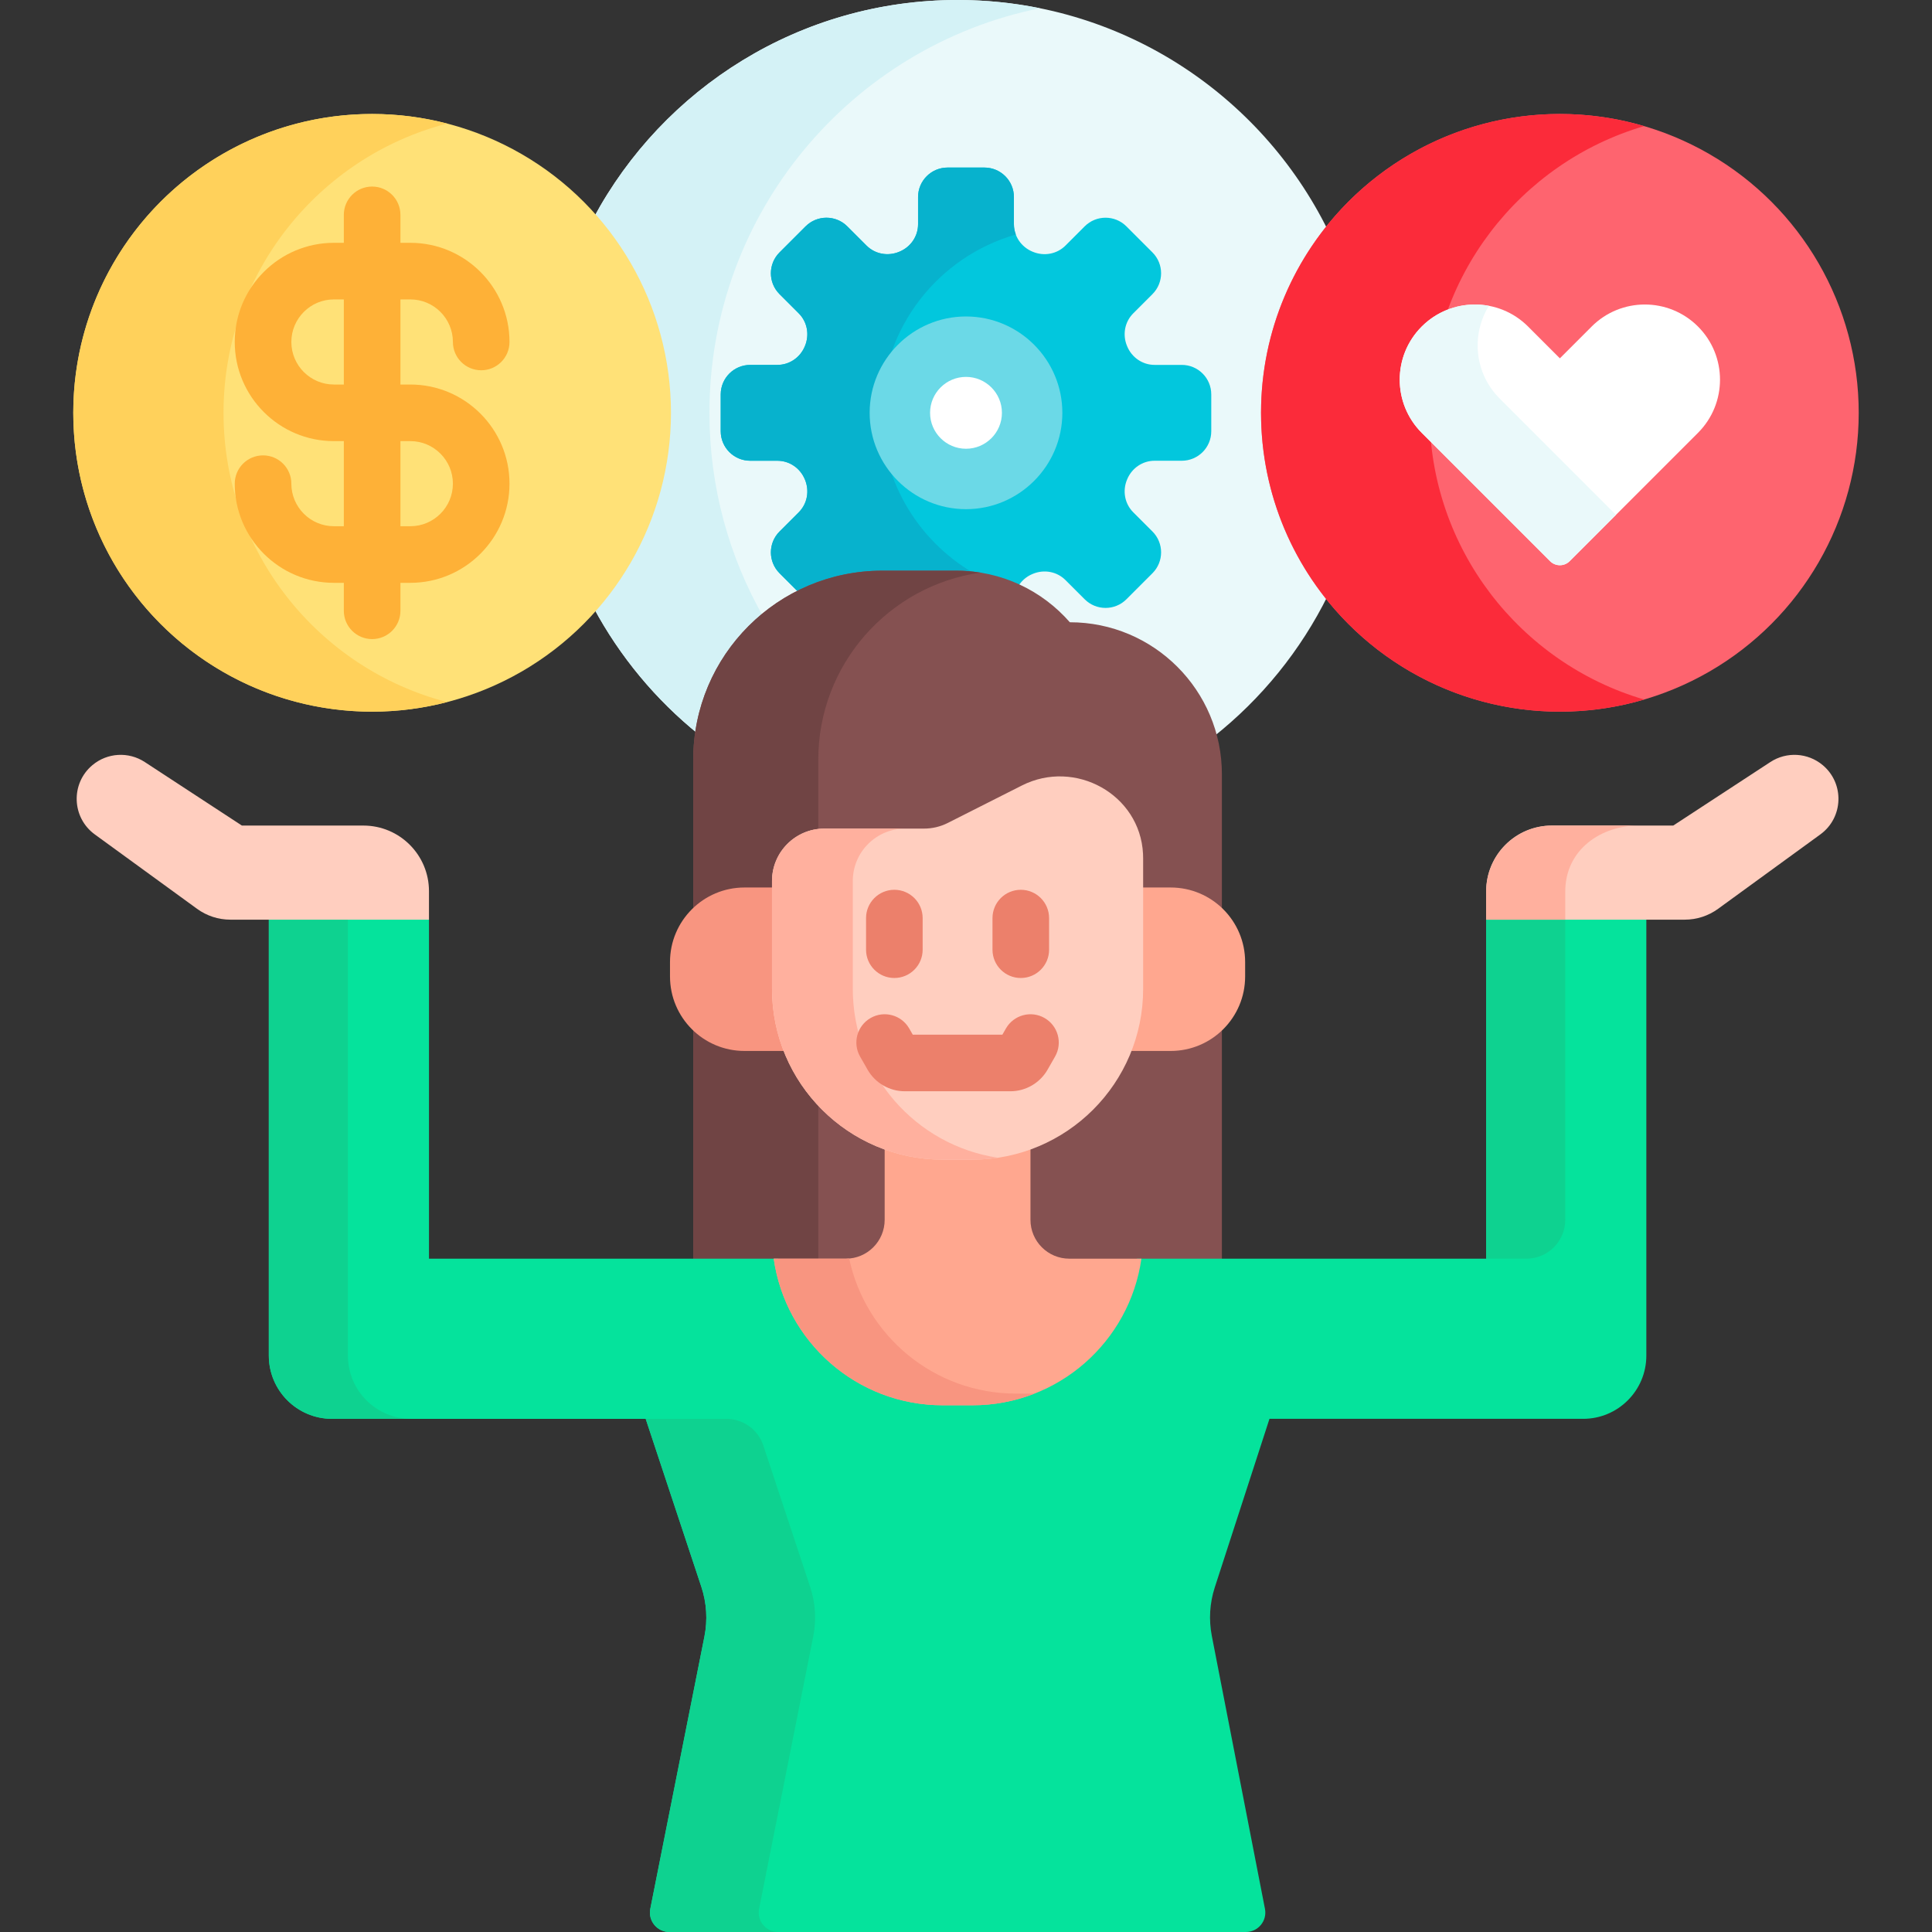 <svg id="Capa_1" enable-background="new 0 0 512 512" height="512" viewBox="0 0 512 512" width="512" xmlns="http://www.w3.org/2000/svg"><rect x="0" y="0" width="512" height="512" fill="#333333" stroke="none"/><g><path d="m335.187 109.402c0-18.217 6.279-34.986 16.764-48.294-17.84-36.199-55.1-61.108-98.185-61.108-41.755 0-78.041 23.395-96.479 57.789 12.14 13.782 19.527 31.846 19.527 51.613 0 19.764-7.385 37.825-19.521 51.607 6.971 13.001 16.486 24.435 27.89 33.623 3.277-23.911 23.826-42.396 48.622-42.396h19.654c11.222 0 21.903 4.857 29.306 13.327l.299.342h.454c18.243 0 33.619 12.495 38.028 29.375 12.729-10.06 23.167-22.891 30.407-37.581-10.486-13.309-16.766-30.078-16.766-48.297z" fill="#eaf9fa"/><path d="m157.287 57.789c12.14 13.782 19.527 31.846 19.527 51.613 0 19.764-7.385 37.825-19.521 51.607 6.971 13.001 16.486 24.435 27.89 33.623 1.699-12.396 8.034-23.332 17.205-30.99-9.146-15.987-14.379-34.501-14.379-54.24 0-52.948 37.615-97.108 87.58-107.223-7.053-1.427-14.35-2.179-21.823-2.179-41.755 0-78.041 23.395-96.479 57.789z" fill="#d4f2f6"/><g><path d="m198.82 122.103h7.205c3.203 0 6.044 1.969 7.266 4.931.013.033.027.065.04.097 1.229 2.96.615 6.362-1.65 8.628l-5.094 5.094c-3.054 3.054-3.054 8.006 0 11.06l5.437 5.437c6.568-3.266 13.961-5.114 21.781-5.114h19.654c5.638 0 11.139 1.228 16.157 3.522.853-1.611 2.252-2.92 4.016-3.648.033-.013.065-.027.098-.04 2.96-1.229 6.361-.616 8.627 1.65l5.094 5.094c3.054 3.054 8.006 3.054 11.06 0l6.902-6.903c3.054-3.054 3.054-8.006 0-11.06l-5.094-5.094c-2.266-2.266-2.879-5.668-1.651-8.627.014-.032.027-.065.041-.097 1.221-2.961 4.062-4.931 7.266-4.931h7.205c4.319 0 7.82-3.501 7.82-7.82v-9.761c0-4.319-3.501-7.82-7.82-7.82h-7.205c-3.203 0-6.044-1.969-7.266-4.931-.014-.033-.027-.065-.041-.098-1.229-2.96-.615-6.361 1.65-8.627l5.094-5.094c3.054-3.054 3.054-8.006 0-11.06l-6.902-6.902c-3.054-3.054-8.006-3.054-11.06 0l-5.094 5.094c-2.266 2.266-5.668 2.879-8.627 1.651-.032-.014-.065-.027-.098-.04-2.961-1.221-4.931-4.062-4.931-7.266v-7.205c0-4.319-3.501-7.82-7.82-7.82h-9.762c-4.319 0-7.82 3.501-7.82 7.82v7.205c0 3.203-1.969 6.044-4.931 7.266-.032.013-.065.027-.098.04-2.96 1.229-6.361.616-8.627-1.65l-5.095-5.094c-3.054-3.054-8.005-3.054-11.06 0l-6.902 6.902c-3.054 3.054-3.054 8.006 0 11.06l5.094 5.095c2.266 2.266 2.879 5.668 1.65 8.627-.014.033-.027.065-.041.098-1.221 2.961-4.062 4.931-7.266 4.931h-7.205c-4.319 0-7.82 3.501-7.82 7.82v9.761c.003 4.318 3.504 7.819 7.823 7.819z" fill="#02c7dd"/><path d="m198.82 122.103h7.205c3.203 0 6.045 1.969 7.266 4.931.013.033.027.065.04.097 1.229 2.96.615 6.362-1.651 8.628l-5.094 5.094c-3.054 3.054-3.054 8.005 0 11.06l5.437 5.437c6.568-3.266 13.961-5.114 21.781-5.114h19.654c2.046 0 4.073.166 6.066.481-15.442-8.284-25.949-24.565-25.949-43.315 0-22.458 15.068-41.383 35.641-47.254-.323-.856-.516-1.768-.516-2.721v-7.205c0-4.319-3.501-7.82-7.82-7.82h-9.762c-4.319 0-7.82 3.501-7.82 7.82v7.205c0 3.203-1.969 6.044-4.931 7.266-.032.013-.065.027-.098.04-2.96 1.229-6.361.616-8.627-1.65l-5.094-5.094c-3.054-3.054-8.006-3.054-11.06 0l-6.902 6.902c-3.054 3.054-3.054 8.006 0 11.06l5.094 5.095c2.266 2.266 2.879 5.668 1.651 8.627-.014.033-.027.065-.041.098-1.221 2.961-4.062 4.931-7.266 4.931h-7.205c-4.319 0-7.82 3.501-7.82 7.82v9.761c.001 4.319 3.502 7.82 7.821 7.82z" fill="#07b2cd"/><g><circle cx="256" cy="109.402" fill="#fff" r="17.527"/><path d="m256 134.934c-14.079 0-25.533-11.454-25.533-25.532s11.454-25.533 25.533-25.533 25.533 11.454 25.533 25.532-11.454 25.533-25.533 25.533zm0-35.054c-5.25 0-9.522 4.271-9.522 9.522s4.272 9.522 9.522 9.522 9.522-4.271 9.522-9.522-4.272-9.522-9.522-9.522z" fill="#6bd9e7"/></g></g><path d="m323.818 334.564v-129.358c0-22.258-18.043-40.301-40.301-40.301-7.317-8.372-18.066-13.669-30.059-13.669h-19.654c-27.664 0-50.091 22.426-50.091 50.091v133.238h140.105z" fill="#855151"/><path d="m204.587 262.076v-28.605c0-7.12 5.361-12.98 12.266-13.784v-18.36c0-25.248 18.682-46.122 42.975-49.579-2.075-.333-4.201-.512-6.37-.512h-19.654c-27.664 0-50.091 22.426-50.091 50.091v133.238h33.139v-41.53c-7.6-8.095-12.265-18.979-12.265-30.959z" fill="#704444"/><path d="m398.715 242.721-4.866 1v89.843h-92.53v1c-3.555 21.086-22.104 36.846-43.617 36.846h-7.872c-21.515 0-40.063-15.76-43.617-36.846v-1h-92.53v-89.843l-4.866-1h-37.578v116.533c0 9.253 7.501 16.754 16.754 16.754h83.118l14.759 44.548c1.401 4.23 1.681 8.751.812 13.121l-14.347 72.167c-.633 3.186 1.804 6.155 5.052 6.155h152.783c3.24 0 5.675-2.955 5.056-6.135l-14.082-72.318c-.835-4.287-.565-8.717.783-12.872l14.494-44.667h83.118c9.253 0 16.754-7.501 16.754-16.754v-116.532z" fill="#05e39c"/><g><path d="m414.811 243.721h-20.962v89.843h10.66c5.69 0 10.302-4.612 10.302-10.302z" fill="#0ed290"/></g><g><g><path d="m201.169 505.845 14.347-72.167c.869-4.37.589-8.892-.812-13.121l-12.419-37.486c-1.397-4.216-5.338-7.062-9.779-7.062h-21.394l14.759 44.548c1.401 4.23 1.681 8.751.812 13.121l-14.347 72.167c-.633 3.186 1.804 6.155 5.052 6.155h28.834c-3.249 0-5.687-2.97-5.053-6.155z" fill="#0ed290"/></g></g><g><g><path d="m92.201 359.254v-115.533h-20.962v115.533c0 9.253 7.501 16.754 16.754 16.754h20.962c-9.253.001-16.754-7.501-16.754-16.754z" fill="#0ed290"/></g></g><path d="m283.387 333.564c-5.689 0-10.302-4.612-10.302-10.302v-19.706c-4.794 1.784-9.976 2.763-15.383 2.763h-7.872c-5.407 0-10.589-.979-15.383-2.763v19.706c0 5.69-4.612 10.302-10.302 10.302h-19.099c3.109 21.956 21.969 38.846 44.784 38.846h7.873c22.814 0 41.675-16.89 44.784-38.846z" fill="#ffa78f"/><g><g><path d="m269.275 369.32c-21.746 0-39.889-15.349-44.234-35.801-.296.026-.594.045-.896.045h-19.099c3.109 21.956 21.969 38.846 44.784 38.846h7.873c5.805 0 11.351-1.098 16.45-3.091h-4.878z" fill="#f89580"/></g></g><g><path d="m310.232 235.196h-8.287v26.88c0 5.808-1.136 11.353-3.18 16.439h11.466c10.904 0 19.743-8.839 19.743-19.743v-3.833c.001-10.903-8.839-19.743-19.742-19.743z" fill="#ffa78f"/><path d="m205.587 262.076v-26.88h-8.287c-10.904 0-19.743 8.839-19.743 19.743v3.833c0 10.904 8.839 19.743 19.743 19.743h11.466c-2.043-5.086-3.179-10.631-3.179-16.439z" fill="#f89580"/></g><g><path d="m270.818 208.161c14.092-7.121 31.296 2.333 32.096 18.101.02.403.031.808.031 1.215v34.599c0 24.987-20.256 45.242-45.242 45.242h-7.873c-24.987 0-45.242-20.256-45.242-45.242v-28.605c0-7.669 6.217-13.886 13.886-13.886h26.429c2.176 0 4.321-.511 6.263-1.492z" fill="#ffcebf"/></g><path d="m226 262.076v-28.605c0-7.669 6.217-13.887 13.887-13.887h-21.413c-7.669 0-13.887 6.217-13.887 13.887v28.605c0 24.987 20.256 45.243 45.242 45.243h7.873c2.299 0 4.557-.176 6.764-.507-21.772-3.271-38.466-22.052-38.466-44.736z" fill="#ffb09e"/><g><path d="m267.752 289.197h-27.972c-4.066 0-7.847-2.193-9.865-5.724l-1.979-3.464c-2.056-3.597-.806-8.178 2.791-10.233 3.596-2.056 8.176-.806 10.232 2.791l.932 1.63h23.751l.932-1.63c2.055-3.596 6.638-4.845 10.232-2.791 3.597 2.055 4.847 6.636 2.791 10.233l-1.979 3.462c-2.019 3.533-5.8 5.726-9.866 5.726z" fill="#ec806b"/></g><g><g><path d="m237.012 259.179c-4.143 0-7.5-3.358-7.5-7.5v-8.376c0-4.142 3.357-7.5 7.5-7.5s7.5 3.358 7.5 7.5v8.376c0 4.142-3.358 7.5-7.5 7.5z" fill="#ec806b"/></g><g><path d="m270.521 259.179c-4.143 0-7.5-3.358-7.5-7.5v-8.376c0-4.142 3.357-7.5 7.5-7.5s7.5 3.358 7.5 7.5v8.376c0 4.142-3.358 7.5-7.5 7.5z" fill="#ec806b"/></g></g><g><g><g><circle cx="98.617" cy="109.402" fill="#ffe177" r="79.196"/></g><g><path d="m59.235 109.402c0-36.844 25.161-67.807 59.237-76.655-6.347-1.644-12.994-2.541-19.855-2.541-43.739 0-79.196 35.457-79.196 79.196s35.457 79.196 79.196 79.196c6.861 0 13.508-.897 19.855-2.541-34.076-8.848-59.237-39.811-59.237-76.655z" fill="#ffd15b"/></g><path d="m108.747 101.902h-2.63v-22.554h2.63c6.218 0 11.276 5.059 11.276 11.277 0 4.142 3.357 7.5 7.5 7.5s7.5-3.358 7.5-7.5c0-14.489-11.787-26.277-26.276-26.277h-2.63v-7.409c0-4.142-3.357-7.5-7.5-7.5s-7.5 3.358-7.5 7.5v7.409h-2.63c-14.489 0-26.276 11.788-26.276 26.277s11.787 26.277 26.276 26.277h2.63v22.554h-2.63c-6.218 0-11.276-5.059-11.276-11.277 0-4.142-3.357-7.5-7.5-7.5s-7.5 3.358-7.5 7.5c0 14.489 11.787 26.277 26.276 26.277h2.63v7.41c0 4.142 3.357 7.5 7.5 7.5s7.5-3.358 7.5-7.5v-7.41h2.63c14.489 0 26.276-11.788 26.276-26.277s-11.787-26.277-26.276-26.277zm-20.26 0c-6.218 0-11.276-5.059-11.276-11.277s5.059-11.277 11.276-11.277h2.63v22.554zm20.26 37.554h-2.63v-22.554h2.63c6.218 0 11.276 5.059 11.276 11.277s-5.058 11.277-11.276 11.277z" fill="#feb137"/></g></g><g><g><circle cx="413.383" cy="109.402" fill="#fe646f" r="79.196"/></g><g><path d="m378.848 109.402c0-35.982 24.004-66.339 56.866-75.982-7.085-2.079-14.573-3.214-22.33-3.214-43.739 0-79.196 35.457-79.196 79.196s35.457 79.196 79.196 79.196c7.757 0 15.246-1.135 22.33-3.214-32.863-9.643-56.866-40.001-56.866-75.982z" fill="#fb2b3a"/></g><g><path d="m421.81 86.533-8.427 8.427-8.427-8.427c-7.78-7.78-20.395-7.78-28.175 0-7.781 7.781-7.78 20.395 0 28.175l34.009 34.009c1.432 1.432 3.755 1.432 5.187 0l34.009-34.009c7.78-7.78 7.78-20.395 0-28.175-7.781-7.78-20.396-7.78-28.176 0z" fill="#fff"/></g><g><g><path d="m397.419 105.608c-6.667-6.667-7.602-16.877-2.843-24.56-6.252-1.178-12.958.647-17.796 5.485-7.78 7.78-7.78 20.395 0 28.175l34.009 34.009c1.433 1.432 3.755 1.432 5.187 0l12.276-12.276z" fill="#eaf9fa"/></g></g></g><g><path d="m469.168 201.944-25.741 16.838h-32.193c-9.602 0-17.386 7.784-17.386 17.386v7.553h52.632c3.171 0 6.261-1.005 8.825-2.871l27.104-19.721c6.136-4.465 6.44-13.508.616-18.374-3.936-3.291-9.562-3.62-13.857-.811z" fill="#ffcebf"/></g><path d="m434.154 218.782h-22.791c-9.673 0-17.515 7.842-17.515 17.515v7.296c0 .071.058.129.128.129h20.834v-7.424c.001-11.298 9.671-17.516 19.344-17.516z" fill="#ffb09e"/><g><path d="m38.364 201.944 25.741 16.838h32.193c9.602 0 17.386 7.784 17.386 17.386v7.553h-52.632c-3.171 0-6.261-1.005-8.825-2.871l-27.104-19.721c-6.136-4.465-6.44-13.508-.616-18.374 3.936-3.291 9.563-3.62 13.857-.811z" fill="#ffcebf"/></g></g></svg>